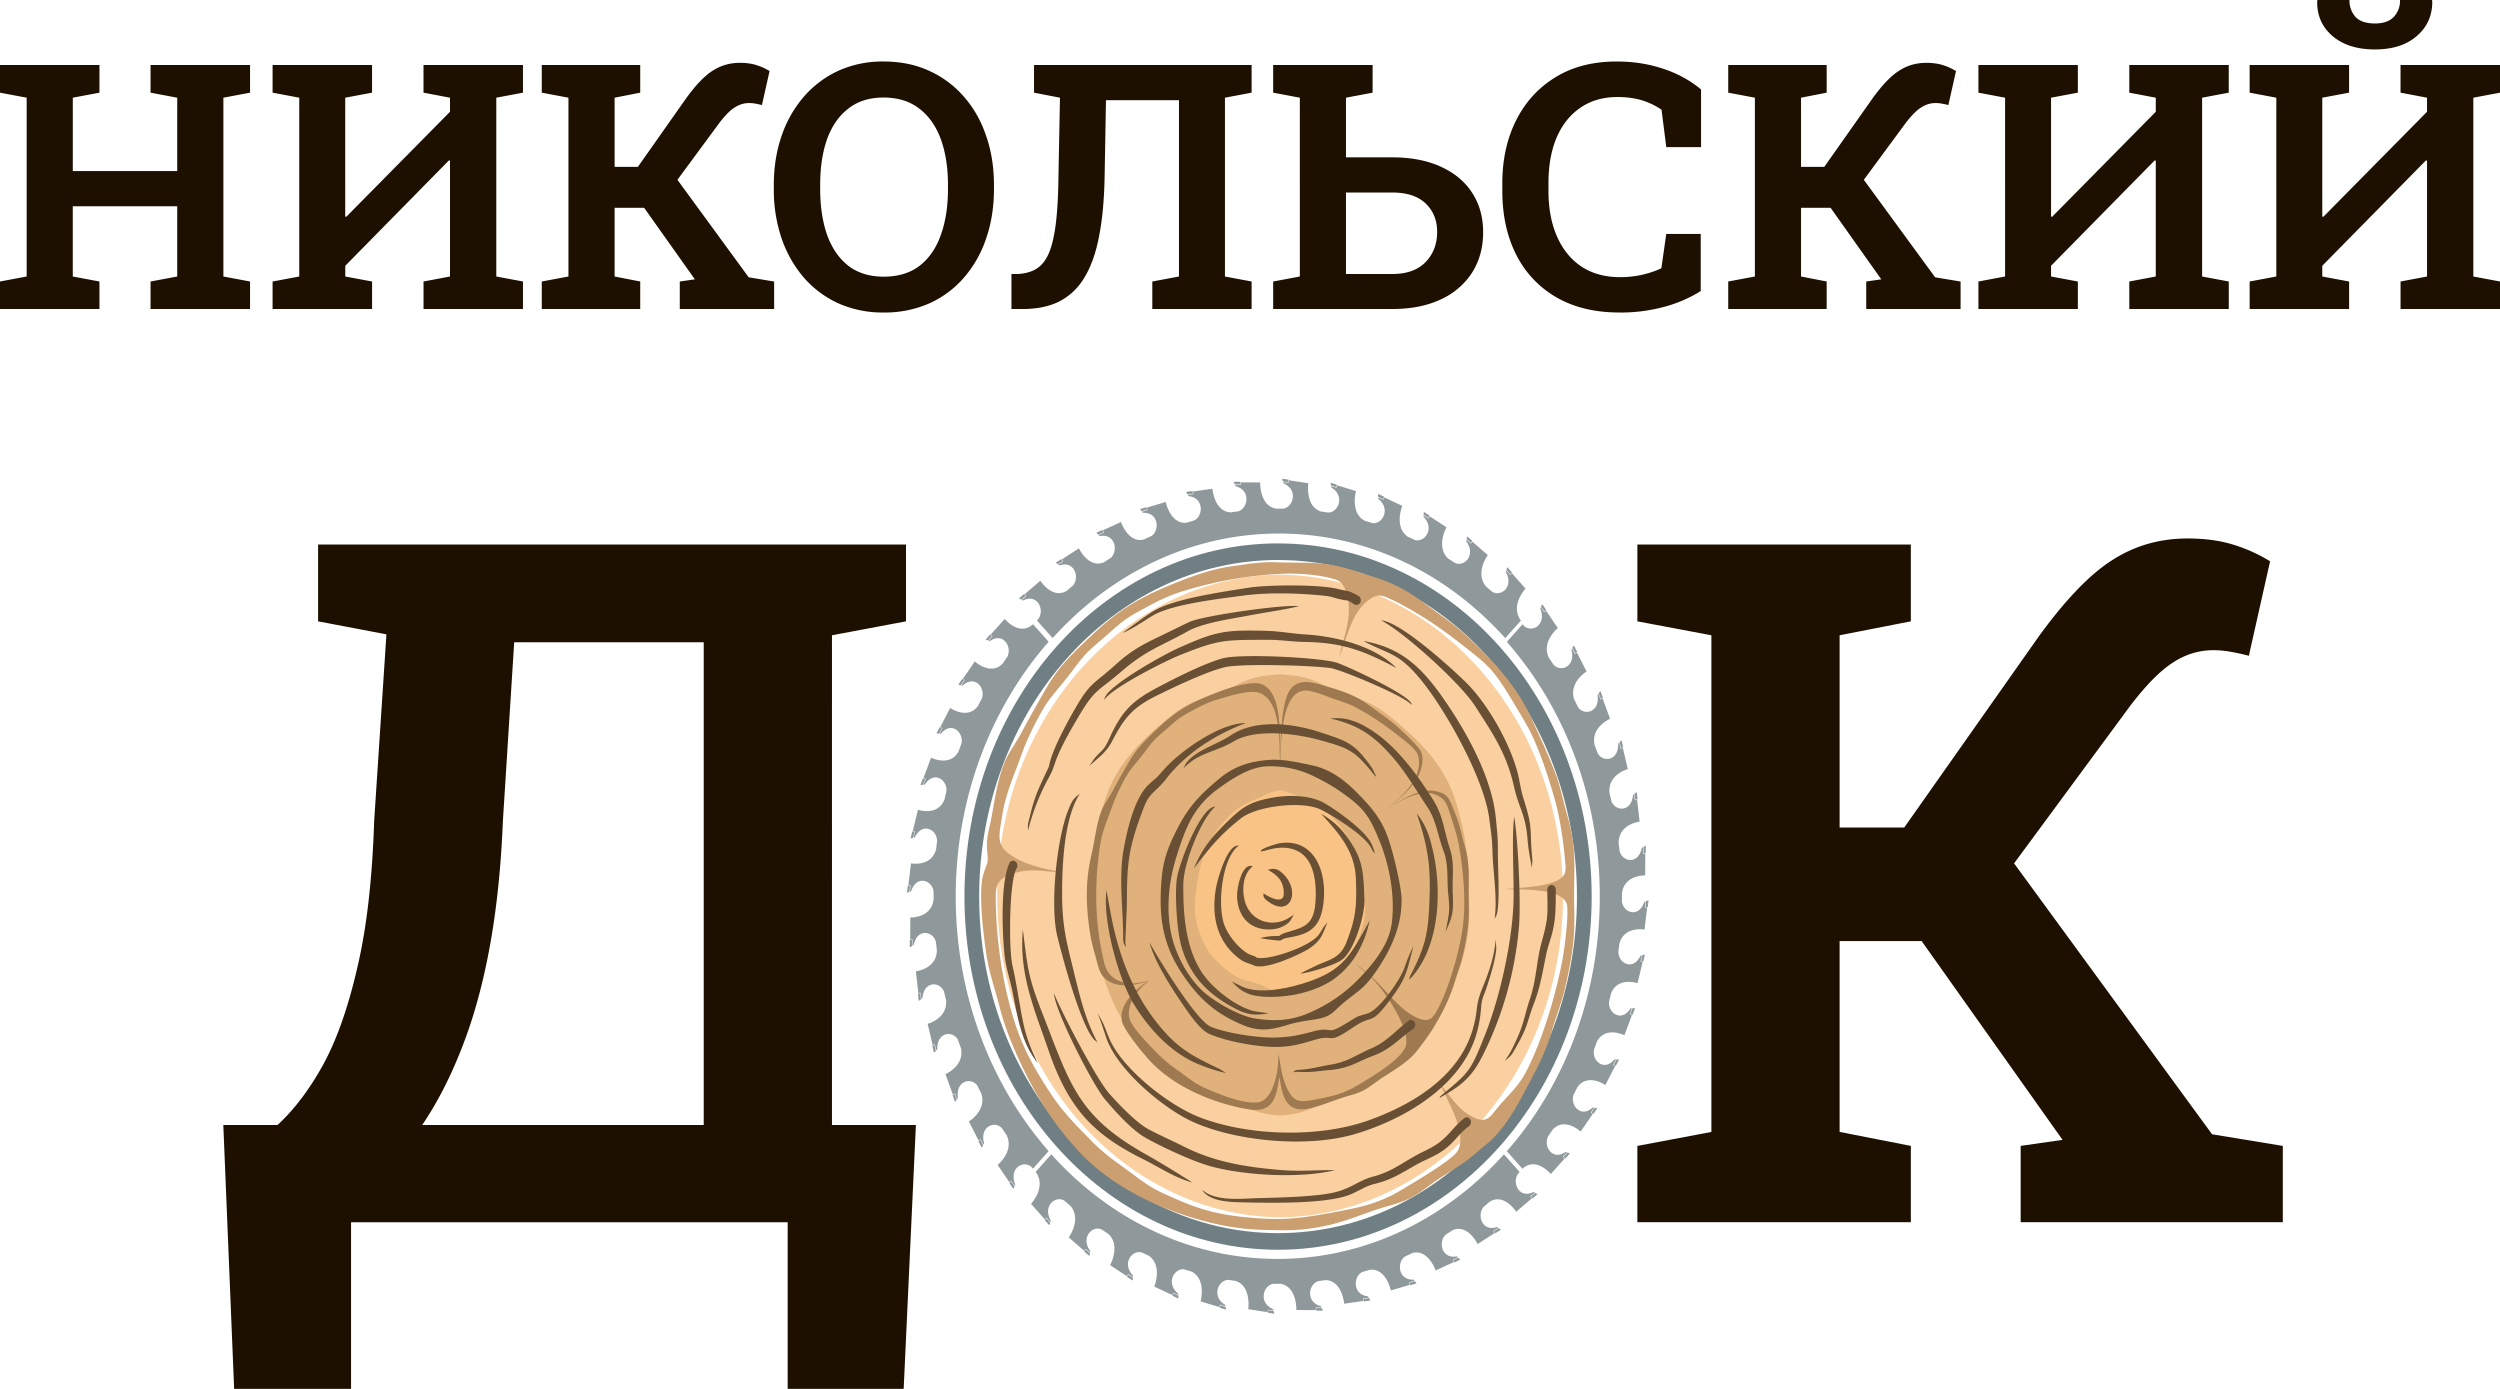 <svg width="90" height="50" fill="none" xmlns="http://www.w3.org/2000/svg"><path fill-rule="evenodd" clip-rule="evenodd" d="M46.01 19.563c6.236 0 11.29 5.692 11.29 12.714 0 7.021-5.054 12.714-11.29 12.714-6.235 0-11.29-5.693-11.29-12.714 0-7.022 5.055-12.715 11.29-12.715Zm0 .598c5.942 0 10.76 5.424 10.76 12.116 0 6.691-4.818 12.116-10.76 12.116s-10.76-5.425-10.76-12.116c0-6.692 4.818-12.117 10.76-12.117Z" fill="#707F84"/><path fill-rule="evenodd" clip-rule="evenodd" d="m37.894 22.972-.564-.635.058-.064v-.002c.226-.329-.045-.918-.561-.651l-.04-.026.157-.134-.049-.076.558-.478s.432.683.956.36l.216-.186c.255-.295.053-.91-.486-.723l-.037-.031.172-.11-.04-.083.608-.392s.346.732.898.502c.084-.056.168-.11.253-.164.276-.26.145-.886-.407-.78l-.032-.037.183-.083-.03-.089.648-.299s.258.775.83.63c.09-.044.181-.086.272-.126.304-.218.246-.858-.313-.834l-.028-.04.192-.056-.02-.092.678-.202s.166.812.756.746c.09-.029.18-.055.27-.081.334-.166.355-.817-.206-.876l-.023-.045.197-.027-.009-.094.695-.1s.071.835.669.85l-.004.002c.088-.014.177-.027.266-.039.358-.106.461-.76-.093-.902l-.018-.048.198.003.002-.095.701.003s-.026.838.564.94l-.01.003h.275c.367-.054.546-.686.012-.908l-.012-.05.196.03.013-.093.695.106s-.123.827.45 1.016h-.008l.27.04c.37.002.62-.6.118-.898l-.007-.051.191.06.024-.091.676.206s-.218.803.329 1.074c.087.025.175.052.262.08.364.047.675-.507.213-.875v-.052l.183.087.034-.086.647.305s-.309.759.197 1.11c.086.038.173.079.258.12.354.096.723-.406.31-.836l.005-.052.171.114.044-.081.605.397s-.39.704.064 1.126c.084.053.166.107.249.162.34.143.759-.3.4-.785l.012-.05.156.137.053-.073.554.482s-.474.647-.061 1.133c.07.06.142.122.213.185.32.203.799-.175.497-.714l.017-.048.14.159.06-.065.494.56s-.546.571-.193 1.114l-.003-.003.03.034-.565.635c-2.094-2.327-4.971-3.765-8.148-3.765-3.175 0-6.053 1.438-8.147 3.765Zm.114-2.716.204-.131.04.082-.172.11-.072-.061Zm3.034-1.93.227-.068.02.091-.192.056-.055-.08Zm3.374-.982.235.001-.002.094-.198-.002-.035-.093Zm3.485.034.227.07-.024.09-.19-.06-.013-.1Zm3.359 1.05.202.132-.043.08-.17-.113.01-.1Zm3.002 1.99.166.188-.06.065-.14-.16.034-.093Zm-17.577 1.12.187-.16.05.076-.159.135-.078-.05Zm2.784-2.36.217-.1.03.088-.183.084-.064-.071ZM42.7 17.71l.233-.033.01.093-.197.027-.046-.087Zm3.46-.477.233.035-.014.093-.196-.03-.023-.098Zm3.45.546.218.102-.035.086-.182-.087v-.101Zm3.21 1.532.184.163-.052.073-.156-.137.023-.099ZM37.751 41.439l-.564.634-.057-.065h-.001c-.293-.254-.817.05-.58.633l-.022.044-.12-.178-.067.056-.425-.627s.607-.487.32-1.077a14.02 14.02 0 0 1-.165-.243c-.263-.286-.81-.06-.642.548l-.028.04-.098-.193-.074.045-.348-.684s.651-.39.446-1.01c-.05-.094-.098-.19-.145-.284-.232-.312-.789-.164-.694.457l-.033.037-.074-.207-.078.034-.266-.73s.69-.29.559-.934a13.811 13.811 0 0 1-.111-.305c-.194-.342-.763-.278-.742.352l-.036.031-.05-.215-.081.021-.18-.762s.724-.187.663-.851c-.025-.1-.048-.202-.071-.303-.147-.376-.727-.4-.779.231l-.04.026-.024-.22-.083.009-.09-.782s.743-.08.756-.752l.002.006c-.012-.1-.024-.2-.034-.301-.095-.403-.676-.52-.802.104l-.043.02.002-.222-.084-.003.003-.789s.745.03.836-.635l.002.015v-.312c-.048-.413-.61-.614-.808-.014l-.044.014.028-.22-.083-.016.094-.781s.735.139.903-.507v.014c.011-.102.023-.205.037-.307l-.002-.002c.002-.416-.532-.698-.798-.132l-.046.007.053-.215-.08-.027.184-.76s.713.245.954-.37v.006c.022-.099.045-.197.07-.295.047-.411-.448-.768-.777-.246h-.045l.077-.205-.077-.039.27-.727s.68.348.99-.227l-.001.002c.034-.094.068-.188.104-.281.091-.4-.357-.822-.742-.355l-.046-.007.1-.191-.07-.05.352-.682s.63.444 1.005-.076c.045-.09.09-.18.138-.268.134-.382-.261-.863-.696-.458l-.044-.013.122-.175-.066-.06.429-.624s.575.534 1.007.07l.163-.239c.183-.36-.154-.9-.634-.56l-.042-.02.141-.156-.057-.069.497-.555s.508.614.99.216l-.005.01.033-.038.564.634c-2.068 2.357-3.345 5.594-3.345 9.168 0 3.573 1.277 6.81 3.345 9.167Zm-2.414-.129-.116-.23.073-.044.098.194-.055.08Zm-1.716-3.413-.06-.256.082-.022.05.216-.072.062ZM32.75 34.1l.001-.264.084.002-.002.223-.083.04Zm.031-3.92.062-.256.08.027-.053.214-.089.014Zm.932-3.78.118-.228.072.049-.1.192-.09-.013Zm1.77-3.378.166-.186.058.068-.142.156-.083-.038Zm.995 19.777-.142-.21.068-.056.119.178-.045.088Zm-2.097-3.132-.089-.245.078-.034.074.207-.063.072Zm-1.305-3.636-.03-.262.084-.01.024.22-.078.052Zm-.424-3.892.031-.262.083.014-.028.221-.086.027Zm.485-3.884.09-.243.078.038-.078.205h-.09Zm1.362-3.61.144-.208.065.059-.122.176-.087-.026ZM54.142 41.556l.564.635-.058.064v.002c-.226.33.045.919.562.651l.04.026-.159.134.05.077-.558.477s-.432-.683-.956-.36c-.072.063-.144.125-.217.186-.254.297-.052.91.487.723l.037.031-.172.11.04.083-.608.391s-.347-.732-.898-.5c-.084.055-.168.11-.253.163-.276.26-.145.886.407.78l.032.037-.183.084.03.088-.648.299s-.258-.776-.831-.63c-.09.044-.18.086-.271.126-.304.218-.247.858.312.834l.029.041-.192.056.02.091-.678.202s-.167-.814-.757-.745l-.269.08c-.334.165-.356.817.206.876l.023.045-.197.027.009.094-.695.1s-.071-.835-.669-.85l.006-.002c-.09.014-.178.027-.268.039-.357.106-.462.76.093.902l.018.048-.198-.002-.002.094-.701-.002s.026-.839-.564-.942l.012-.002h-.277c-.367.054-.546.686-.012.909l.012.05-.196-.031-.014.093-.694-.106s.123-.827-.45-1.016h.013a10.545 10.545 0 0 1-.274-.041h-.001c-.37 0-.62.6-.118.9l.007.05-.191-.059-.024.09-.676-.206s.218-.803-.329-1.074l.005.001a12.688 12.688 0 0 1-.262-.08c-.366-.053-.682.505-.219.874v.052l-.182-.087-.034.086-.646-.304s.309-.764-.202-1.113h.001a12.355 12.355 0 0 1-.25-.117c-.355-.102-.73.403-.315.835l-.005.052-.171-.113-.044.08-.606-.397s.395-.708-.068-1.13c-.08-.05-.16-.103-.238-.155-.34-.15-.767.294-.406.782l-.012.05-.156-.137-.053.074-.555-.483s.475-.647.062-1.133c-.071-.06-.141-.122-.212-.184-.32-.205-.8.174-.498.713l-.017.048-.139-.158-.061.064-.494-.559s.546-.572.193-1.114l.008.006-.034-.038.564-.635c2.094 2.328 4.971 3.765 8.147 3.765s6.054-1.437 8.148-3.765Zm-.114 2.716-.204.132-.04-.083.172-.11.072.061Zm-3.034 1.931-.227.067-.02-.091.192-.056.055.08Zm-3.374.981h-.235l.002-.095.198.002.035.093Zm-3.485-.034-.227-.07.024-.09.19.06.013.1ZM40.776 46.1l-.203-.133.044-.08.17.113-.01.1Zm-3.002-1.99-.166-.188.061-.065.139.159-.034.093ZM55.35 42.99l-.188.16-.049-.076.159-.134.078.05Zm-2.784 2.36-.217.1-.03-.088.183-.084.064.072Zm-3.231 1.468-.234.033-.008-.093.196-.027.046.087Zm-3.46.477-.233-.035.013-.093.197.031.023.097Zm-3.45-.546-.218-.102.034-.086.183.087v.101Zm-3.209-1.532-.186-.162.053-.074.156.138-.023.098ZM55.762 23.688c.056.08.112.161.166.242.263.287.81.06.642-.547l.028-.041.097.194.074-.045.348.684s-.65.39-.445 1.01c.05.095.098.19.145.284.232.312.788.164.694-.457l.033-.037.074.207.078-.034.266.73s-.69.29-.56.934c.04.101.076.203.112.304.194.343.762.279.741-.35l.037-.032.05.215.08-.022.18.762s-.723.188-.662.853c.024.1.048.2.07.302.148.376.727.4.78-.231l.04-.026.024.22.083-.009.089.782s-.742.08-.756.752l-.002-.006c.013.1.025.2.035.301.095.403.676.52.802-.104l.043-.02-.002.223.084.002-.003.788s-.745-.03-.836.635l-.002-.014v.312c.048.413.61.614.807.014l.045-.014-.028.22.083.016-.094.78s-.735-.138-.903.508v-.015a16.56 16.56 0 0 1-.037.308l.001.002c0 .416.533.698.799.132l.045-.007-.053.214.08.027-.183.761s-.713-.245-.954.37v-.006c-.022.099-.045.197-.07.296-.047.411.448.766.776.245h.046l-.077.205.077.039-.27.727s-.679-.348-.99.226c-.033.095-.068.188-.103.281-.09.4.357.82.742.354l.045.007-.1.192.071.049-.352.681s-.63-.443-1.005.077c-.045.09-.091.18-.138.268-.133.383.261.863.696.458l.044.013-.122.175.066.06-.43.623s-.574-.533-1.006-.069c-.054.08-.108.16-.164.239-.182.36.155.9.634.56l.043.02-.141.156.057.068-.497.556s-.508-.614-.99-.217l.006-.01-.034.04-.565-.635c2.069-2.357 3.346-5.594 3.346-9.168 0-3.573-1.277-6.81-3.346-9.167l.566-.635.057.066c.293.254.817-.051.58-.632l.022-.046.12.179.067-.056.425.627s-.608.487-.32 1.076Zm.898-.451.117.23-.074.044-.097-.194.054-.08Zm1.716 3.413.06.256-.081.022-.05-.216.071-.062Zm.873 3.797-.002.264-.083-.002.002-.224.083-.038Zm-.032 3.92-.061.256-.08-.027.053-.214.089-.014Zm-.931 3.78-.119.228-.07-.05.1-.191.089.012Zm-1.77 3.378-.166.186-.058-.068.141-.156.084.038Zm-.996-19.777.143.21-.068.056-.119-.178.044-.088Zm2.098 3.132.089.245-.078.034-.075-.207.064-.072Zm1.305 3.636.03.263-.084.01-.024-.222.078-.051Zm.424 3.892-.031.262-.083-.014.028-.221.086-.027Zm-.485 3.883-.09.245-.078-.039.078-.205h.09Zm-1.362 3.61-.144.21-.066-.06.123-.176.087.026Z" fill="#8F989B"/><path fill-rule="evenodd" clip-rule="evenodd" d="M46.083 43.826C40.447 43.75 35.9 38.6 35.9 32.256s4.548-11.495 10.184-11.57c5.637.075 10.185 5.226 10.185 11.57s-4.548 11.495-10.185 11.57Z" fill="#FAD0A0"/><path fill-rule="evenodd" clip-rule="evenodd" d="M46.083 40.152c-.361-.004-.726-.078-1.172-.262-.485-.201-.913-.463-1.42-.659-1.14-.44-1.527-.75-2.392-1.668-.677-.718-.942-1.192-1.293-2.159a19.696 19.696 0 0 1-.209-.61c-.381-1.17-.333-1.823-.308-3.029.021-1.036.176-1.979.487-2.955.414-1.302 1.296-2.14 2.26-2.94.572-.474.905-.621 1.582-.824.789-.237 1.075-.619 1.994-.727.16-.02.317-.033.471-.042.155.009.312.023.472.042.919.108 1.205.49 1.994.727.677.203 1.01.35 1.583.825.962.799 1.845 1.637 2.26 2.94.31.975.464 1.918.486 2.954.025 1.206.073 1.86-.309 3.03-.066.204-.134.408-.208.61-.352.966-.616 1.44-1.293 2.158-.865.918-1.253 1.228-2.392 1.668-.507.196-.936.458-1.42.659-.446.184-.81.258-1.173.262Z" fill="#E0B17A"/><path fill-rule="evenodd" clip-rule="evenodd" d="M46.083 35.755c-.353-.083-.536-.29-.995-.393-.593-.132-.889-.37-1.336-.812-.341-.337-.56-.862-.68-1.352-.11-.45-.036-.973.03-1.43.093-.634.298-1.298.657-1.804.325-.456.698-.87 1.192-1.078.495-.21.726-.376 1.132-.433.406.057.638.224 1.133.433.494.209.867.622 1.192 1.078.36.506.564 1.17.656 1.804.067.457.142.98.031 1.43-.12.49-.339 1.015-.68 1.352-.447.442-.744.68-1.337.812-.458.102-.641.31-.995.393Z" fill="#F8C385"/><path fill-rule="evenodd" clip-rule="evenodd" d="M52.717 22.819c.919.838 1.825 1.78 2.381 2.97.306.654.638 1.383.899 2.058.185.481.287 1.04.437 1.552.351 1.221.211 1.993.237 3.23.008.362.012.7-.013 1.063-.048.641-.178 1.273-.32 1.896-.117.508-.32.996-.465 1.507-.238.84-.598 1.47-.992 2.217-.388.73-.81 1.445-1.438 1.94-.262.208-.448.397-.731.591l-.156.106c-.193.128-.389.252-.584.375-.8.505-.959.813-1.937 1.076-.535.144-.984.328-1.504.504-.77.261-1.578.396-2.383.385-.812-.012-1.405-.022-2.214-.193-1.764-.371-3.793-1.23-5.1-2.65-.825-.898-1.397-1.753-1.952-2.882-.352-.714-.693-1.517-.892-2.3-.162-.64-.36-1.166-.468-1.834-.11-.687-.317-2.33-.12-2.96.157-.505.183-.324.133-.886-.036-.416.077-.728.153-1.128.13-.698.253-1.598.572-2.214.168-.314.367-.587.537-.912.274-.521.569-1.028.859-1.538.46-.81.996-1.302 1.639-1.915 1.049-1 1.874-1.441 3.162-1.948.591-.233 1.244-.457 1.866-.54.592-.08 1.002-.168 1.614-.147 1.213.038 1.747-.064 2.966.354.355.121.67.195 1.027.342.383.156.719.333 1.065.575.35.25.713.517 1.063.772.232.17.443.339.659.534Zm-2.27 20.021c-.839.506-1.545.637-2.48.812-1.27.236-1.888.293-3.174.163-1.213-.124-1.903-.381-3.016-.903-.493-.23-.919-.595-1.367-.914-.45-.322-.772-.57-1.168-.976-.557-.571-.983-.994-1.44-1.687-.889-1.349-1.282-2.265-1.629-3.905-.21-1.009-.337-2.2-.323-3.236.007-.488.255-.627.637-.752.634-.206 1.133-.054 1.762-.038l-.23-.046c-.59-.118-1.344-.285-1.816-.723-.323-.3-.212-.706-.15-1.108l.045-.282c.135-.76.455-1.446.709-2.168.18-.511.671-1.505.977-1.903.264-.344.537-.646.804-1.004.427-.573.527-.682 1.057-1.133.51-.433.724-.687 1.318-1.01.654-.357 1.035-.574 1.747-.782a14.258 14.258 0 0 1 3.457-.59c.584-.022 1.38.034 1.94.218.3.1.397.507.437.819.085.67-.201 1.341-.331 1.983l.128-.368c.239-.684.432-1.412 1.044-1.782.278-.169.47-.05.74.073.105.047.203.096.304.15.84.456 1.5.906 2.262 1.506.835.658 1.046.82 1.617 1.749.22.358.47.775.679 1.144.41.728.81 1.984 1.035 2.815.163.639.289 1.542.337 2.204.02.288-.077.425-.314.541-.473.232-1.31.244-1.84.299l.37.01c.4.012 1.74.004 1.837.566.062.359-.08 1.505-.152 1.904-.08.444-.184.878-.297 1.313-.232.885-.67 2.188-1.122 2.958-.25.424-.675.799-.987 1.194-.234.297-.365.46-.739.303-.592-.249-.842-.729-1.253-1.201l.214.454c.23.49.788 1.56.309 2.039-.305.304-1.137.813-1.523 1.045l-.415.25Z" fill="#CB9F70"/><path fill-rule="evenodd" clip-rule="evenodd" d="M50.327 26.18c.186.172.759.69.843.907.108.28-.015.705-.161.941-.315.506-.734.798-1.172 1.14 0 .001.17-.105.253-.154.432-.257 1.069-.642 1.568-.538.49.102.508.268.697.732.029.07.056.14.084.211.12.31.185.67.282 1 .192.658.154 1.035.148 1.701-.003.36.023.697-.004 1.064a8.3 8.3 0 0 1-.207 1.22c-.075.328-.205.642-.299.971-.186.635-.618 1.466-.993 1.982-.437.601-.532.734-1.143 1.144-.125.083-.25.163-.376.242-.515.325-.617.523-1.248.693-.345.093-.633.211-.968.325-.694.229-1.295.395-1.5-.592-.107-.519-.044-.482-.146.015-.122.597-.388.82-.94.765a4.482 4.482 0 0 1-.375-.065c-1.136-.239-2.443-.792-3.284-1.707-.233-.254-.948-1.113-1.002-1.44-.09-.544.431-1.051.793-1.31.2-.145.214-.128-.015-.058-.465.142-1.082.199-1.455-.219-.144-.161-.213-.532-.278-.758a6.384 6.384 0 0 1-.177-.733c-.158-.98-.192-1.917.041-2.886.124-.525.196-1.298.435-1.744.108-.201.236-.377.345-.586.177-.337.367-.663.554-.991.297-.522.642-.839 1.055-1.234.676-.644 1.207-.928 2.037-1.254.38-.15.801-.295 1.201-.348.336-.043.591-.044.825.28.37.513.326 1.566.33 2.207 0 .027 0 .779.004.623.012-.679.002-2.341.347-2.867.305-.465.831-.295 1.249-.175.547.164 1.06.313 1.542.656.227.16.46.333.685.497.15.11.285.218.425.344Zm-1.462 12.896c-.54.325-.995.41-1.598.522-.469.087-.696.088-.938-.433-.197-.426-.215-.771-.3-1.218 0-.002-.02.433-.047.595-.073.436-.262 1.11-.735 1.147-.552.042-1.45-.327-1.966-.567-.317-.149-.592-.384-.88-.59a4.973 4.973 0 0 1-.753-.628c-.236-.241-.909-.919-.987-1.234-.11-.444.203-.915.492-1.184.019-.017.241-.187.184-.177-.315.054-.485.143-.827.07-.37-.08-.647-.28-.752-.698a11.672 11.672 0 0 1-.086-.378c-.27-1.279-.267-2.693-.049-3.983.087-.49.293-.932.457-1.396.116-.33.433-.97.63-1.226.17-.222.345-.416.517-.647.275-.37.34-.44.681-.73.328-.278.466-.442.849-.65.421-.23.666-.37 1.125-.504.372-.108 1.14-.36 1.493-.21.688.296.676 1.55.692 2.23.005.186.013.392.011.575.003-.003.037-.94.042-1.014.047-.655.17-2.037 1.016-1.875.197.037.413.111.602.184.392.157.729.224 1.115.434.54.294.966.584 1.457.97.168.133.626.475.71.668.124.28.052.648-.086.903-.279.514-.677.797-1.097 1.137 0 0 .137-.084.201-.121.439-.254 1.137-.651 1.633-.444.398.167.415.357.555.776.084.25.16.502.229.758.137.509.246 1.562.257 2.084.02.902-.069 1.454-.295 2.319-.149.57-.432 1.41-.723 1.905-.16.26-.299.332-.582.232-.705-.247-1.229-1.086-1.815-1.58-.161-.136-.341-.286-.507-.413.026.035.52.453.617.55.391.38 1.475 1.902 1.17 2.498-.252.494-1.252 1.066-1.712 1.343Z" fill="#9F7950"/><path d="M49.531 34.978c-.42.602-.583.654-1.1 1.07-.45.363-.464.559-1.11.654-.408.06-.635.092-1.041.215-.782.237-1.168.184-1.916-.19-.796-.398-1.35-.961-1.856-1.75l-.031-.048c-.662-1.05-.764-2.052-.657-3.306.059-.688.246-1.163.547-1.757.425-.841.838-1.257 1.52-1.828.545-.456 1.09-.621 1.758-.678.534-.045 1.054.08 1.576.188.756.166 1.268.601 1.82 1.183.424.446.722.838.936 1.45.167.477.477 1.725.48 2.21.005.982-.404 1.832-.926 2.587Zm-2.145-6.988a3.523 3.523 0 0 0-1.727-.403c-.636.003-1.297.436-1.819.819-.882.647-1.171 1.409-1.503 2.486-.25.811-.345 1.694-.209 2.543.135.846.62 1.756 1.22 2.29.447.38 1.28.855 1.837.941.72.111 1.323.081 2.002-.227.85-.387 1.44-.839 2.085-1.59.373-.436.739-.973.827-1.583.134-.98-.072-2.096-.434-2.991-.374-.926-.582-1.194-1.373-1.755a6.74 6.74 0 0 0-.906-.53Z" fill="#694F33"/><path fill-rule="evenodd" clip-rule="evenodd" d="M37.94 35.754c.308.755 1.532 3.1 2.005 3.629.354.395.962 1.034 1.401 1.27.392.21.874.423 1.282.628 1.123.565 2.259.736 3.477.84.683.058 1.285-.004 1.955.003-1.209.309-3.295.2-4.52-.15-.632-.181-1.74-.693-2.32-1.026-.476-.273-1.064-.926-1.44-1.37-.436-.516-1.8-3.174-1.84-3.824ZM51 29.28c.338.438.46.792.587 1.353.334 1.466.23 3.452-.784 4.564l-.076.07c.046-.167.02-.093.125-.303.418-.83.545-1.296.595-2.248.073-1.396.008-2.1-.447-3.435ZM44.846 26.032c-.981.37-1.933.942-2.672 1.772-.184.206-.214.292-.431.504-.403.392-.429.387-.65.984-.487 1.31-.521 1.869-.525 3.241 0 .16-.063 1.39-.055 1.434l.026.124c-.123-.126-.103-.263-.105-.44-.013-1.008-.157-2.086.015-3.06.126-.714.393-1.86.894-2.336.275-.261.252-.192.513-.5.61-.72 2.091-1.737 2.99-1.723ZM46.761 21.823c-.558.138-1.243.227-1.826.34-.63.12-1.638.261-2.175.562-.952.534-1.485.67-2.378 1.439-.963.828-.946.583-1.688 1.86-.219.377-.55.97-.692 1.382-.155.453-.124.353-.363.81a8.176 8.176 0 0 0-.633 1.692c-.001-.259-.015-.174.051-.447.197-.807.286-.97.632-1.712.144-.306.02-.03.138-.417.14-.464.514-1.177.752-1.602.678-1.214.727-1.028 1.61-1.827.495-.447.894-.675 1.472-.951.384-.183.785-.387 1.163-.564.483-.225 3.424-.64 3.937-.565ZM49.724 22.335c.68.04 2.5 1.69 3.06 2.24.788.774 1.677 2.333 1.904 3.482.07.36.084.456.196.816.292.938.188.967.263 1.877.026.317.024.159.001.488-.074-.395-.123-.618-.157-1.03-.074-.908-.315-1.119-.485-1.88-.272-1.215-.767-1.921-1.407-2.917-.528-.82-2.545-2.644-3.375-3.076ZM56.009 32.031c-.006.642.01 1.13-.184 1.75-.13.414-.127.406-.217.852-.102.508-.182.952-.365 1.432-.272.715-.227.867-.64 1.588-.18.315-.167.33-.435.544.21-.296.286-.466.438-.797.268-.583.278-.863.472-1.438.233-.692.24-1.386.414-2.016.25-.908.223-.972.21-1.915 0-.095.068-.173.153-.173.085 0 .154.078.154.173Z" fill="#694F33"/><path fill-rule="evenodd" clip-rule="evenodd" d="M52.875 40.549c-.455.34-.538.67-1.167 1.019-.23.127-.469.22-.713.357-.582.326-.893.549-1.546.705-.292.07-.6.289-.916.402-.866.31-2.775.275-3.728.254-.427-.01-1.265-.001-1.531-.458.474.436 1.404.322 1.986.306.732-.02 2.054-.047 2.736-.198.64-.141.932-.447 1.426-.576.585-.153.926-.401 1.449-.706.243-.142.48-.24.709-.372.57-.33.683-.678 1.147-1.036.074-.046.168-.015.209.068.04.084.013.189-.061.235ZM36.588 31.273c-.26.5-.276 2.877-.142 3.475.144.644.218 1.162.336 1.797.14.758.265 1.05.578 1.729-.6-.752-.717-1.626-.91-2.573-.077-.38-.224-.837-.27-1.19-.102-.787-.18-2.787.174-3.462a.143.143 0 0 1 .217-.02c.065.063.073.172.017.244ZM48.755 21.753c-.33-.195-.157-.102-.468-.17-.385-.085-.284-.106-.74-.149-.882-.084-1.911-.11-2.786.007-.817.11-2.544.305-3.234.705-.27.156-.849.557-1.114.636.356-.254.684-.509 1.052-.747.745-.484 2.566-.727 3.465-.875.668-.11 2.565-.125 3.214.038.395.099.376.04.77.26.074.05.096.156.052.237-.044.082-.139.108-.211.058ZM50.872 37.041c-.528.369-.798.726-1.423.96-.628.238-.858.453-1.56.518-.482.044-.66.092-1.171.067-.069-.004-.097.005-.162.02.066-.092.152-.088.255-.095.41-.026.69-.119 1.075-.18.634-.1.918-.348 1.494-.595.546-.235.863-.637 1.338-.993.073-.048.168-.02.21.062.043.083.018.188-.056.236Z" fill="#694F33"/><path fill-rule="evenodd" clip-rule="evenodd" d="M39.513 36.483c.33.511.315.77.58 1.21.61 1.016 2.075 2.141 3.117 2.538 1.771.676 4.29.735 6.065.1 1.453-.52 3.2-1.493 3.73-3.228a4.31 4.31 0 0 0 .16-.782c.053-.48.194-.694.36-1.154.177-.495.261-.8.324-1.345l.017.307c-.017.398-.22 1.04-.348 1.416-.142.421-.17.373-.204.795-.029.348-.095.689-.204 1.017-.62 1.873-2.74 3.003-4.344 3.473-1.665.489-4.203.279-5.804-.435-1.036-.461-2.746-1.864-3.142-3.05-.116-.348-.159-.506-.307-.862ZM50.818 25.379c-.234-.315-2.54-1.274-2.925-1.329-.662-.095-3.222-.17-3.802-.03-.657.16-1.746.677-2.375.985-.85.416-1.19.733-1.657 1.634-.247.478-.477.589-.843.94l.163-.248c.288-.36.334-.25.563-.756.438-.966.812-1.336 1.681-1.8.639-.34 1.717-.889 2.39-1.074.642-.176 3.403-.038 4.081.146.26.07 2.8 1.226 2.724 1.532ZM42.977 31.264c.336-.797.714-1.204 1.298-1.772.526-.511.855-.651 1.55-.779.548-.1 1.334-.094 1.84.193.452.257 1.432.953 1.696 1.444.042.08.108.264.135.376-.145-.143-.063-.11-.21-.316-.304-.424-1.289-1.041-1.732-1.262-.652-.325-2.301-.146-2.886.317-.756.6-1.098 1.03-1.69 1.799Z" fill="#694F33"/><path fill-rule="evenodd" clip-rule="evenodd" d="M49.313 33.131c-.186.835-.557 1.54-1.193 2.04-.702.553-1.782.759-2.623.71-.493-.028-.807-.152-1.152-.55.042.022.34.177.392.199.652.279 1.701.038 2.344-.18 1.314-.448 1.548-.983 2.232-2.219Z" fill="#694F33"/><path fill-rule="evenodd" clip-rule="evenodd" d="M43.752 29.038c-.519.44-1.146 2.058-1.152 2.775-.012 1.226.102 2.613.915 3.514.397.44 1.127.992 1.7 1.085.91.148-.633-.123.452.07-.45.069-.712.071-1.13-.139-.962-.481-1.704-1.16-2.019-2.32-.153-.566-.226-1.806-.153-2.377.073-.56.87-2.624 1.387-2.608ZM47.559 29.294c.447.263.722.52 1.025.964.502.737.493 1.198.537 2.091.028.572-.363 1.872-.806 2.2-.26.194-1.186.476-1.509.501.17-.094.344-.173.518-.258.528-.257.916-.265 1.156-.89.344-.896.363-1.3.334-2.238-.032-1.047-.636-1.685-1.255-2.37ZM49.086 23.076c1.483.26 2.227 1.085 3.095 2.393.722 1.086 1.54 2.613 1.669 3.983.045.481.08.71.073 1.212-.007.491.09 1.908-.05 2.286l-.07.13c.115-.71-.055-1.672-.073-2.425-.012-.48-.058-.724-.117-1.187-.183-1.44-1.577-3.918-2.453-4.985-.834-1.018-1.132-.896-2.074-1.407ZM47.892 25.865c.552-.055.96.096 1.44.397.917.572 1.667 1.588 2.265 2.541.36.573.388 1.11.596 1.742.182.553.082 1.027.106 1.61.025.642.015.792-.258 1.386.13-.673.161-.7.095-1.37-.052-.531.018-1.041-.163-1.524-.23-.612-.258-1.11-.618-1.642-.376-.558-.713-1.147-1.144-1.656-.73-.864-1.287-1.244-2.319-1.484ZM39.832 32.057c.169.89.242 1.443.535 2.329.297.9.723 1.73 1.295 2.448.653.821 1.137 1.121 2.02 1.543.298.142.176.077.458.255a6.353 6.353 0 0 1-.99-.318c-.951-.39-1.731-1.202-2.307-2.123-.57-.91-1.152-3.03-1.011-4.134ZM38.875 28.577c-.562.839-.638 2.528-.639 3.583 0 1.224.166 1.769.445 2.917.213.873.411 1.678.832 2.455l-.126-.107c-.482-.523-1.12-2.893-1.321-3.707-.273-1.099-.025-3.552.403-4.585.13-.312.166-.382.406-.556Z" fill="#694F33"/><path fill-rule="evenodd" clip-rule="evenodd" d="M45.393 30.65c-.047-.099.6-.283.676-.294 1.208-.185 1.715.965 1.575 2.149-.103.873-.482 1.11-1.193 1.237-.176.032-.187.023-.343.11-.058.032-.65-.06-.737-.081.24-.064.44-.078.68-.075a.61.61 0 0 1 .256-.125c.62-.191.99-.245 1.05-1.1.048-.699-.044-1.607-.726-1.87-.572-.222-1.113.068-1.238.048Z" fill="#694F33"/><path fill-rule="evenodd" clip-rule="evenodd" d="M44.596 30.445c-.6.426-.778 2.1-.53 2.825.136.4.528.868.862 1.062.094.055.23.07.312.144.428.111 1.907-.395 2.224-.813.139-.183.123-.23.322-.455-.194.474-.229.648-.647.934-.256.176-1.658.845-2.04.594-.28-.103-.343-.1-.592-.312-.726-.616-.9-1.515-.728-2.474.056-.308.411-1.581.816-1.505Zm.646 4.032a.201.201 0 0 1 .037.046.13.13 0 0 0-.037-.046Z" fill="#694F33"/><path fill-rule="evenodd" clip-rule="evenodd" d="M45.097 31.187c-.346.271-.398.82-.287 1.242.197.746.984.975 1.57.628l.198-.13-.131.226c-.162.192-.425.286-.653.303-.706.054-1.231-.366-1.26-1.183-.01-.334.188-1.234.563-1.086Z" fill="#694F33"/><path fill-rule="evenodd" clip-rule="evenodd" d="M45.644 31.315c.238-.074.366-.037.563.159.63.622.235 1.623-.614.932-.094-.076-.118-.126-.109-.247.165.12.715.421.73.03.018-.468-.237-.691-.57-.874ZM54.51 29.396c.143.83.244 3.103.176 3.931a12.773 12.773 0 0 1-1.289 4.631c-.411.834-.788 1.116-1.515 1.534l.003-.003c-.04.03-.019.017-.064.038.011-.024.02-.053.042-.07 1.028-.866 1.057-.84 1.597-2.199.544-1.368 1.011-3.454 1.03-4.95.01-.83-.07-2.16.02-2.912ZM36.823 33.464c.175 1.407.182 1.684.697 3 1.013 2.591 1.274 3.709 3.72 5.086.546.306 1.155.686 1.692 1.022-.61-.156-1.195-.551-1.768-.836-1.809-.899-2.697-1.826-3.418-3.927-.498-1.451-1.071-2.743-.923-4.345ZM41.382 33.924c.319.594 1.685 2.822 2.21 3.04.552.229 1.694.403 2.293.388.559-.015.848-.078 1.386-.22.815-.214.376.225 1.333-.377.365-.23.311-.164.65-.28.403-.139 1.13-1.153 1.302-1.627.13-.358.156-.435.33-.796-.262.999-.262 1.167-.86 1.965-.708.942-.59.476-1.297.957-1.006.683-.635.233-1.38.455-.442.13-.757.227-1.221.256-.698.044-1.96-.18-2.602-.468-.328-.147-.719-.724-.93-1.033-.415-.607-1.022-1.534-1.214-2.26ZM50.27 24.049c-1.196-.639-1.957-.916-3.3-.939-.475-.008-.888-.082-1.392-.078-1.504.01-1.69-.015-3.092.548-.571.23-2.23 1.078-2.656 1.521l-.09.099.055-.132c.277-.488 2.104-1.503 2.61-1.73 1.358-.61 1.682-.668 3.175-.628.51.013.907.1 1.386.128 1.058.061 2.5.39 3.305 1.21ZM42.614 27.656c.178-.57 1.169-.83 1.669-1.169.936-.635 2.329-.438 3.329-.098.822.28 1.121.346 1.687 1.126.142.194.12.176.228.405l-.004-.005c.016.02.01.009.02.035-.017-.001-.029 0-.04-.014-.728-.912-.91-.992-1.954-1.283-.867-.242-2.334-.441-3.142.04-.662.394-1.259.395-1.793.963Z" fill="#694F33"/><path d="m8.429 50-.39-9.501H9.99c.589-.537 1.132-1.251 1.63-2.145.498-.905.91-2.072 1.239-3.502.34-1.43.543-3.195.611-5.296l.441-6.72-2.46-.468v-2.765h21.165v2.765l-2.665.502V40.5h3.021L32.532 50h-4.176v-5.999H12.638V50H8.43Zm6.772-9.501h10.133V23.122h-6.823l-.407 6.434c-.068 1.676-.227 3.19-.476 4.542-.248 1.351-.582 2.558-1 3.62-.408 1.05-.884 1.976-1.427 2.78ZM58.945 44.001v-2.748l2.665-.503V22.87l-2.665-.502v-2.765h9.845v2.765l-2.564.502v6.921h2.326l4.837-6.87c.973-1.34 1.862-2.262 2.665-2.765.803-.514 1.703-.771 2.699-.771.61 0 1.154.072 1.63.218.475.145.922.346 1.34.603l-.764 3.402a8.104 8.104 0 0 0-.696-.151 3.456 3.456 0 0 0-.594-.05 2.6 2.6 0 0 0-1.425.435c-.453.28-.974.805-1.562 1.575l-4.175 5.664 7.128 9.753 2.546.419V44h-9.437v-2.748l1.51-.218-.05-.067-5.024-7.088h-2.954v6.87l2.564.503V44h-9.845ZM0 11.124v-.99l.96-.18V3.517L0 3.336v-.995h3.58v.995l-.959.181v2.642H6.38V3.517l-.96-.181v-.995h3.582v.995l-.96.181v6.437l.96.18v.99H5.42v-.99l.96-.18V7.426H2.62v2.528l.96.18v.99H0ZM9.813 11.124v-.99l.96-.18V3.517l-.96-.181v-.995h3.581v.995l-.966.181v4.277l.037.012L16.2 4.024v-.507l-.954-.181v-.995h3.581v.995l-.96.181v6.437l.96.18v.99h-3.58v-.99l.953-.18V5.785l-.037-.012-3.733 3.795v.386l.965.18v.99h-3.58ZM19.504 11.124v-.99l.96-.18V3.517l-.96-.181v-.995h3.544v.995l-.922.181v2.491h.837l1.741-2.473c.35-.483.67-.814.96-.995.289-.185.613-.278.971-.278.22 0 .416.026.587.079.17.052.332.124.482.217l-.274 1.224a2.915 2.915 0 0 0-.251-.054 1.243 1.243 0 0 0-.214-.018c-.18 0-.35.052-.513.157-.163.1-.35.29-.562.567l-1.503 2.039 2.566 3.51.916.152v.989h-3.397v-.99l.544-.078-.018-.024-1.81-2.552h-1.062v2.474l.922.18v.99h-3.544ZM31.81 11.25a3.916 3.916 0 0 1-1.618-.325 3.691 3.691 0 0 1-1.253-.93 4.307 4.307 0 0 1-.8-1.41 5.441 5.441 0 0 1-.282-1.786v-.133c0-.644.094-1.235.281-1.774a4.226 4.226 0 0 1 .8-1.411c.351-.402.767-.714 1.247-.935a3.856 3.856 0 0 1 1.62-.332c.607 0 1.152.11 1.637.332a3.64 3.64 0 0 1 1.259.935c.35.398.617.868.8 1.411.188.54.282 1.13.282 1.774v.133c0 .647-.094 1.242-.282 1.785a4.164 4.164 0 0 1-.8 1.412 3.613 3.613 0 0 1-1.253.929 3.99 3.99 0 0 1-1.637.326Zm0-1.29c.522 0 .954-.131 1.296-.392.342-.266.597-.636.764-1.11.171-.475.257-1.028.257-1.66v-.144c0-.623-.086-1.17-.257-1.641-.171-.47-.43-.838-.776-1.104-.342-.265-.772-.398-1.29-.398-.505 0-.926.133-1.264.398-.338.261-.593.627-.764 1.098-.167.47-.25 1.02-.25 1.647v.145c0 .627.083 1.18.25 1.659.171.474.426.844.764 1.11.342.261.766.392 1.27.392ZM36.412 11.124v-1.26h.238c.277-.017.507-.085.69-.206.184-.125.328-.318.434-.579.106-.265.186-.617.239-1.056.053-.442.083-.993.091-1.653l.055-2.853-.934-.181v-.995h7.833v.995l-.96.181v6.437l.96.18v.99h-3.575v-.99l.96-.18V3.607h-2.628l-.049 2.763c-.016.845-.085 1.569-.207 2.172-.118.603-.298 1.096-.538 1.478a2.227 2.227 0 0 1-.898.838c-.363.178-.795.266-1.296.266h-.415ZM45.834 11.124v-.99l.96-.18V3.517l-.96-.181v-.995h3.58v.995l-.959.181v2.148h1.669c.676 0 1.258.112 1.747.337.489.222.864.533 1.124.935.265.403.398.877.398 1.424 0 .551-.133 1.036-.398 1.454a2.624 2.624 0 0 1-1.13.965c-.489.23-1.07.344-1.741.344h-4.29Zm2.621-1.26h1.669c.521 0 .92-.144 1.197-.43.277-.285.416-.647.416-1.085 0-.418-.137-.758-.41-1.02-.273-.265-.674-.398-1.203-.398h-1.669v2.932ZM58.293 11.25c-.872 0-1.623-.18-2.255-.542a3.66 3.66 0 0 1-1.448-1.526c-.338-.66-.507-1.432-.507-2.317v-.26c0-.852.165-1.608.495-2.268.33-.66.802-1.178 1.418-1.556.615-.378 1.348-.567 2.2-.567.598 0 1.156.086 1.674.26.517.168.973.418 1.368.747v2.076h-1.252l-.171-1.346a2.502 2.502 0 0 0-.972-.404 3.225 3.225 0 0 0-.61-.054c-.522 0-.968.129-1.34.386-.37.253-.655.611-.855 1.074-.195.462-.293 1.01-.293 1.64v.272c0 .64.104 1.192.312 1.659.207.466.503.826.886 1.08.387.25.847.374 1.38.374.266 0 .528-.028.789-.085.26-.06.493-.138.697-.235l.177-1.237h1.24v2.058a4.879 4.879 0 0 1-1.27.555 6.015 6.015 0 0 1-1.663.217ZM62.216 11.124v-.99l.96-.18V3.517l-.96-.181v-.995h3.544v.995l-.923.181v2.491h.837l1.742-2.473c.35-.483.67-.814.96-.995.288-.185.612-.278.97-.278.22 0 .416.026.587.079.172.052.332.124.483.217l-.275 1.224a2.922 2.922 0 0 0-.25-.054 1.245 1.245 0 0 0-.214-.018c-.18 0-.35.052-.513.157-.163.1-.35.29-.563.567l-1.503 2.039 2.567 3.51.916.152v.989h-3.397v-.99l.544-.078-.019-.024-1.808-2.552h-1.064v2.474l.923.18v.99h-3.544ZM71.223 11.124v-.99l.96-.18V3.517l-.96-.181v-.995h3.58v.995l-.965.181v4.277l.037.012 3.733-3.782v-.507l-.953-.181v-.995h3.58v.995l-.959.181v6.437l.96.18v.99h-3.581v-.99l.953-.18V5.785l-.037-.012-3.733 3.795v.386l.965.18v.99h-3.58ZM80.987 11.124v-.99l.96-.18V3.517l-.96-.181v-.995h3.58v.995l-.965.181v4.277l.037.012 3.734-3.782v-.507l-.954-.181v-.995H90v.995l-.96.181v6.437l.96.18v.99h-3.58v-.99l.953-.18V5.785l-.037-.012-3.734 3.795v.386l.966.18v.99h-3.58Zm4.51-9.344c-.644 0-1.155-.163-1.534-.489-.375-.326-.556-.744-.544-1.255L83.431 0h1.15a.87.87 0 0 0 .219.61c.147.156.379.235.697.235.305 0 .531-.079.678-.236A.843.843 0 0 0 86.4 0h1.149l.012.036c.008.51-.175.93-.55 1.255-.37.326-.876.489-1.515.489Z" fill="#1E1000"/></svg>